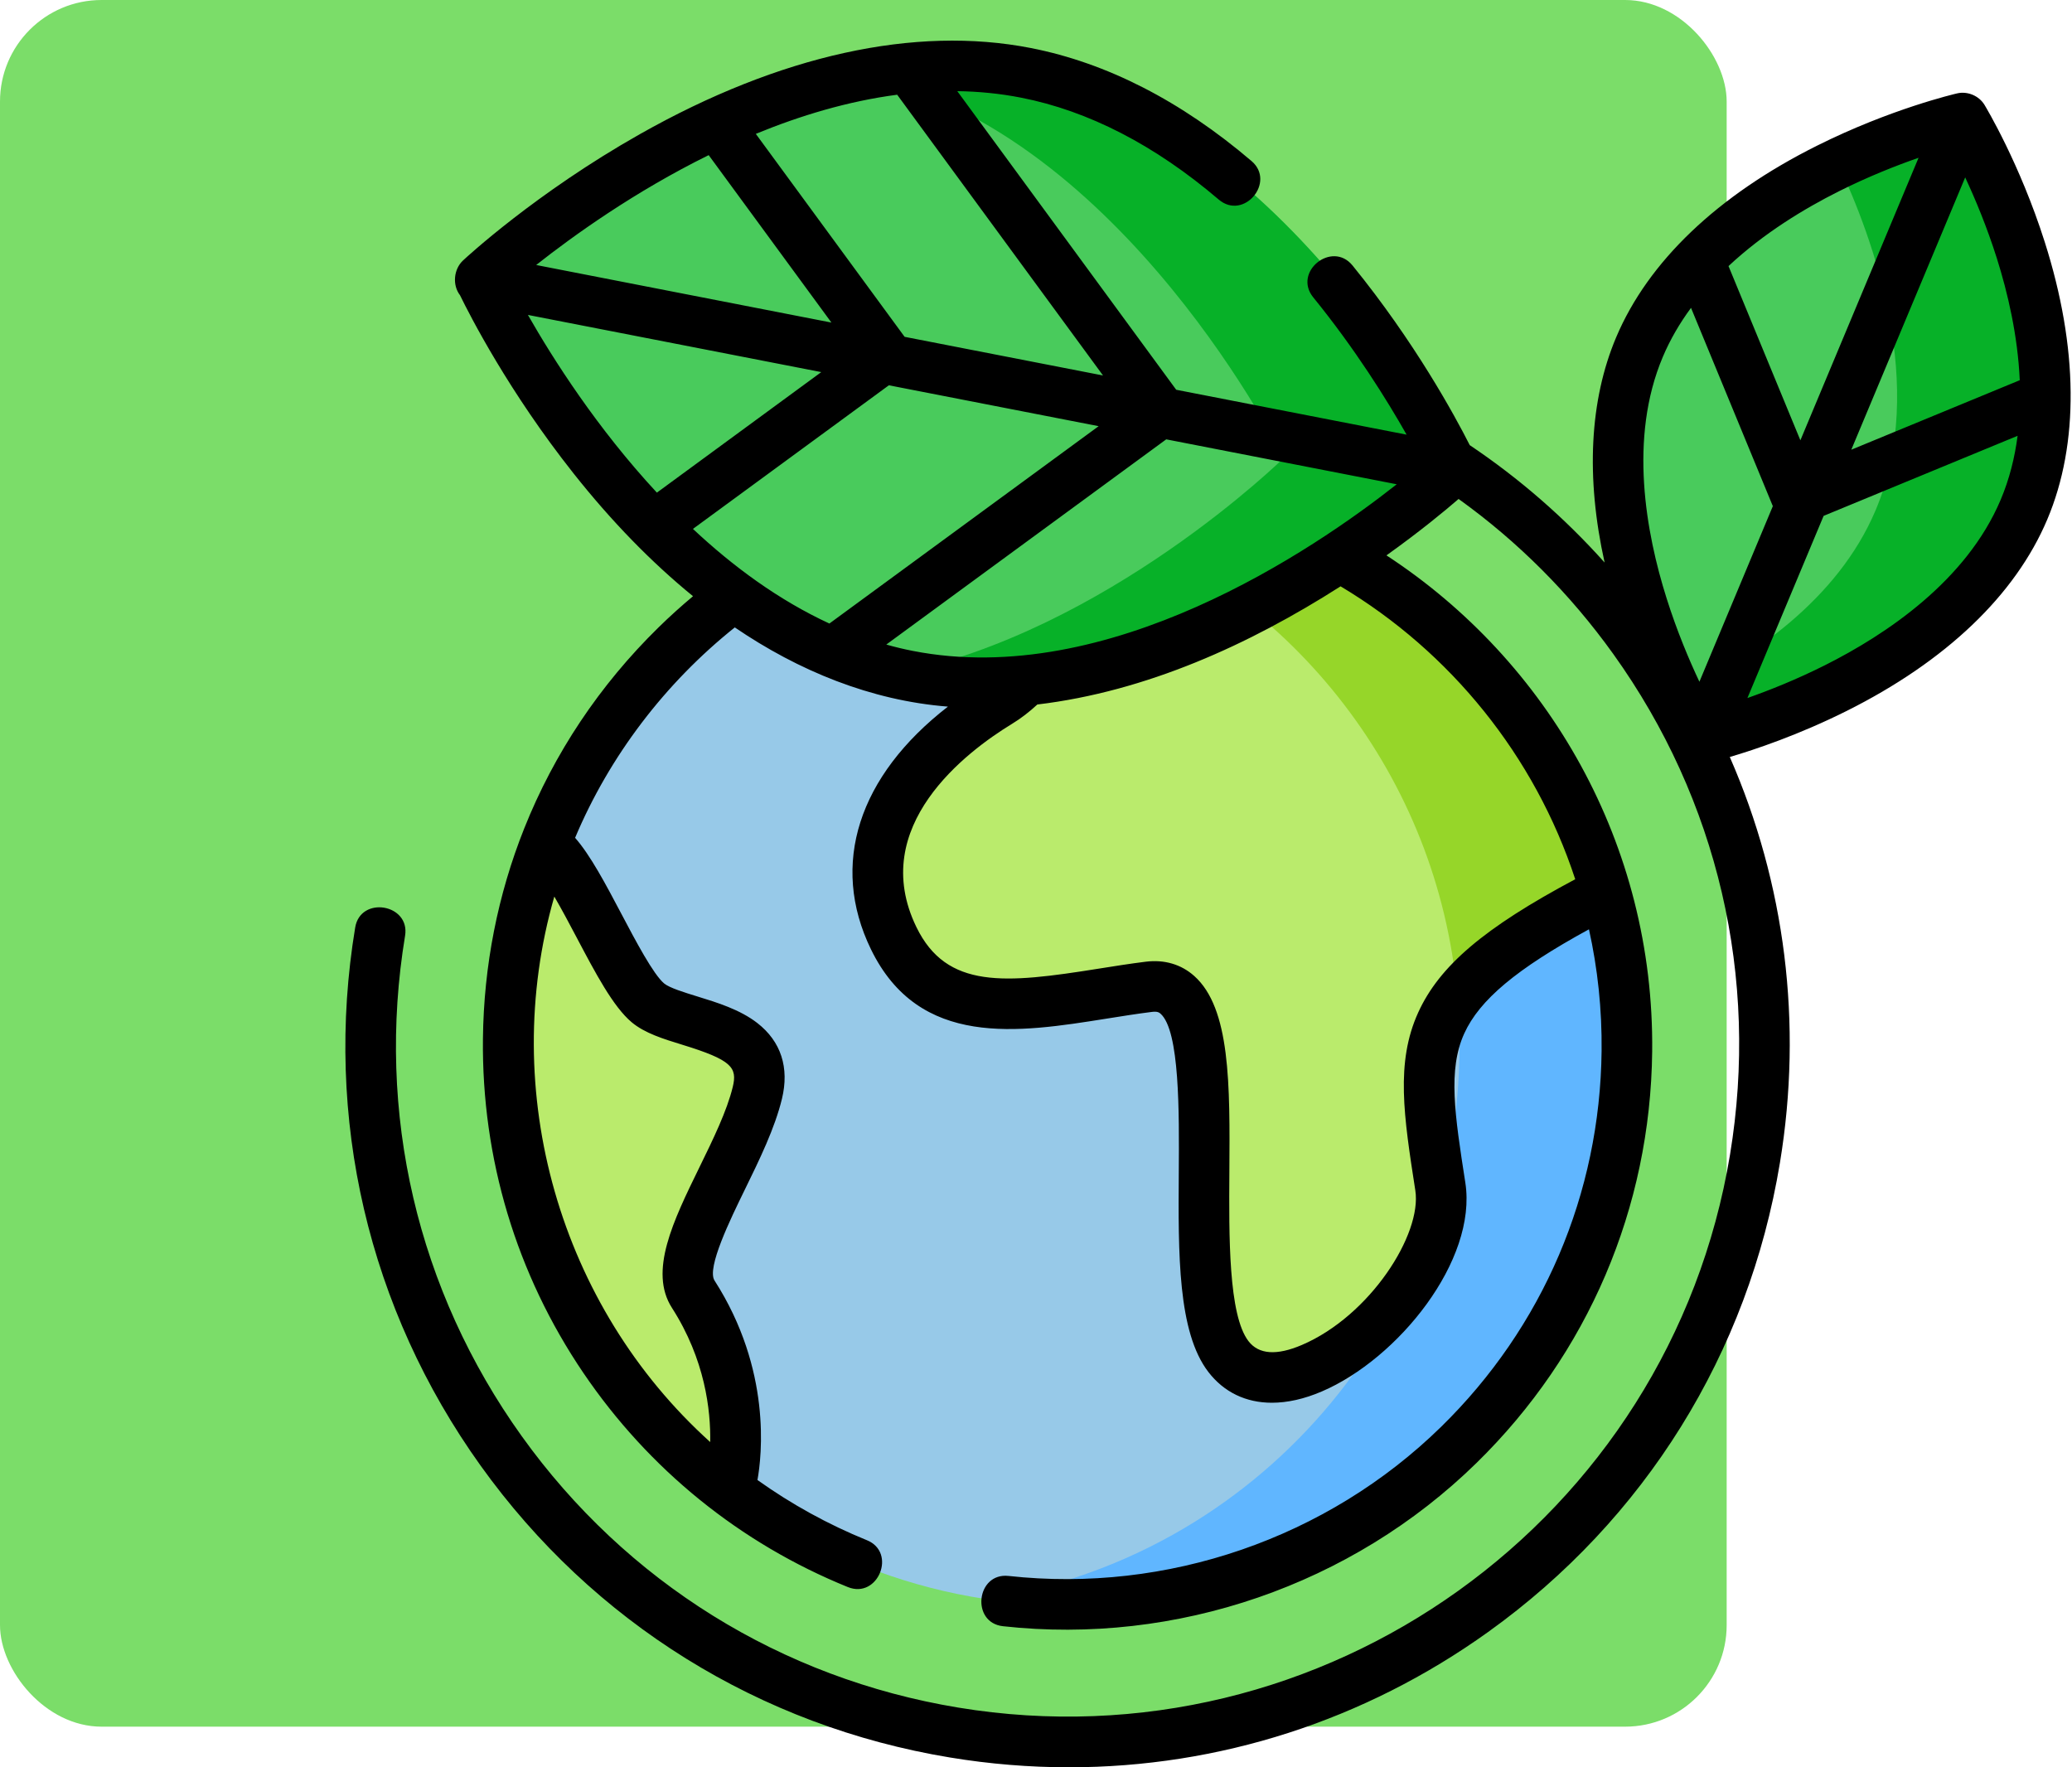 <svg width="102" height="87" viewBox="0 0 102 87" fill="none" xmlns="http://www.w3.org/2000/svg">
<rect width="85" height="85" rx="5" fill="#7BDD69"/>
<g clip-path="url(#clip0)">
<path d="M80.152 51.468C80.152 36.247 67.846 23.908 52.665 23.908C37.484 23.908 25.178 36.247 25.178 51.468C25.178 66.689 37.484 79.028 52.665 79.028C67.846 79.028 80.152 66.689 80.152 51.468Z" fill="#97C9E8"/>
<path d="M52.665 23.908C51.254 23.908 49.868 24.015 48.514 24.221C61.726 26.227 71.851 37.662 71.851 51.468C71.851 65.274 61.726 76.709 48.514 78.715C49.868 78.921 51.254 79.028 52.665 79.028C67.846 79.028 80.152 66.689 80.152 51.468C80.152 36.247 67.846 23.908 52.665 23.908Z" fill="#60B6FF"/>
<path d="M49.092 34.619C44.858 37.272 41.682 41.518 44.064 46.294C46.446 51.07 51.739 49.213 56.635 48.549C61.53 47.886 57.825 63.01 60.737 66.725C63.648 70.44 71.851 63.01 71.058 58.234C69.882 51.163 69.47 48.681 78.997 43.64L79.023 43.631C75.812 32.757 66.091 24.689 54.386 23.963L54.385 24.005C54.385 24.005 53.327 31.965 49.092 34.619Z" fill="#BAEB6C"/>
<path d="M69.887 29.99C69.888 29.991 69.89 29.992 69.892 29.994C69.89 29.992 69.889 29.991 69.887 29.99Z" fill="#BAEB6C"/>
<path d="M73.248 33.205C73.248 33.205 73.249 33.206 73.249 33.206C73.249 33.206 73.248 33.205 73.248 33.205Z" fill="#BAEB6C"/>
<path d="M34.405 63.939C33.133 62 36.654 57.438 37.449 53.989C38.242 50.539 33.478 50.805 32.023 49.611C30.567 48.416 28.583 43.243 27.127 42.049L26.894 41.864C25.785 44.855 25.178 48.09 25.178 51.468C25.178 60.578 29.587 68.653 36.381 73.671L36.389 73.094C36.389 73.094 37.449 68.583 34.405 63.939Z" fill="#BAEB6C"/>
<path d="M71.058 58.234C71.052 58.2 71.046 58.166 71.041 58.131C70.514 60.256 69.742 62.283 68.757 64.181C70.321 62.336 71.366 60.085 71.058 58.234Z" fill="#BAEB6C"/>
<path d="M54.387 23.963L54.385 24.005C54.385 24.005 54.296 24.67 54.069 25.677C63.708 29.326 70.765 38.248 71.736 48.936C72.951 47.275 75.172 45.664 78.997 43.64L79.023 43.631C75.811 32.757 66.091 24.689 54.387 23.963Z" fill="#96D629"/>
<path d="M45.069 33.367C31.776 31.111 23.53 14.375 23.53 14.375C23.53 14.375 36.836 1.296 50.128 3.551C63.42 5.806 71.666 22.542 71.666 22.542C71.666 22.542 58.361 35.621 45.069 33.367Z" fill="#49CB5C"/>
<path d="M50.128 3.551C47.59 3.121 45.052 3.25 42.606 3.74C55.342 6.6 63.199 22.542 63.199 22.542C63.199 22.542 54.489 31.102 44.123 33.177C44.436 33.248 44.751 33.312 45.069 33.367C58.361 35.621 71.666 22.542 71.666 22.542C71.666 22.542 63.42 5.806 50.128 3.551Z" fill="#07B128"/>
<path d="M80.707 17.122C84.273 8.684 96.627 5.843 96.627 5.843C96.627 5.843 103.201 16.683 99.636 25.12C96.07 33.558 83.715 36.398 83.715 36.398C83.715 36.398 77.141 25.559 80.707 17.122Z" fill="#49CB5C"/>
<path d="M96.628 5.843C96.628 5.843 93.818 6.49 90.492 8.081C92.198 11.696 94.903 19.033 92.331 25.12C90.465 29.534 86.195 32.416 82.546 34.161C83.205 35.557 83.715 36.398 83.715 36.398C83.715 36.398 96.07 33.558 99.636 25.12C103.202 16.683 96.628 5.843 96.628 5.843Z" fill="#07B128"/>
<path d="M100.656 11.906C99.428 8.045 97.763 5.28 97.693 5.163C97.42 4.713 96.858 4.479 96.349 4.596C96.218 4.627 93.074 5.36 89.449 7.171C84.555 9.614 81.136 12.876 79.561 16.603C78.25 19.706 78.061 23.5 78.991 27.692C77.01 25.479 74.781 23.543 72.352 21.913C71.61 20.448 69.648 16.84 66.582 13.069C65.572 11.827 63.629 13.385 64.649 14.639C66.716 17.181 68.271 19.68 69.244 21.397L57.902 19.187L47.125 4.487C48.172 4.502 49.221 4.603 50.266 4.808C53.579 5.457 56.851 7.143 59.993 9.822C61.224 10.871 62.823 8.961 61.608 7.926C58.137 4.968 54.482 3.096 50.745 2.364C45.039 1.247 38.385 2.713 31.5 6.604C26.368 9.504 22.936 12.689 22.793 12.823C22.333 13.252 22.26 14.032 22.645 14.533C23.148 15.565 25.055 19.29 28.23 23.299C30.101 25.664 32.075 27.687 34.116 29.35C33.536 29.836 32.971 30.344 32.425 30.879C29.508 33.733 27.274 37.099 25.807 40.78C24.51 44.032 23.813 47.53 23.774 51.136C23.71 57.032 25.418 62.718 28.716 67.582C31.937 72.332 36.44 75.979 41.738 78.128C43.221 78.728 44.159 76.422 42.675 75.821C40.755 75.042 38.952 74.044 37.288 72.858C37.501 71.678 37.995 67.432 35.174 63.037C34.779 62.422 35.96 60.008 36.665 58.565C37.392 57.079 38.142 55.542 38.493 54.095C38.866 52.558 38.447 51.268 37.282 50.362C36.427 49.698 35.308 49.354 34.322 49.051C33.681 48.853 32.955 48.63 32.695 48.414C32.161 47.966 31.288 46.312 30.587 44.983C29.809 43.509 29.067 42.106 28.311 41.243C30.014 37.2 32.748 33.623 36.172 30.886C39.299 33.017 42.869 34.487 46.664 34.785C42.263 38.195 40.84 42.549 42.875 46.732C45.251 51.615 50.141 50.835 54.456 50.148C55.203 50.029 55.975 49.905 56.715 49.813C56.992 49.778 57.076 49.854 57.132 49.903C58.077 50.744 58.049 54.758 58.029 57.689C58.001 61.744 57.975 65.573 59.485 67.539C60.256 68.542 61.341 69.054 62.612 69.054C63.374 69.054 64.202 68.871 65.071 68.498C68.826 66.89 72.73 62.05 72.135 58.22C71.614 54.871 71.27 52.66 72.082 50.876C72.833 49.226 74.647 47.698 78.221 45.748C78.649 47.676 78.865 49.681 78.843 51.738C78.766 58.759 75.96 65.331 70.94 70.242C65.331 75.729 57.446 78.439 49.648 77.58C48.058 77.407 47.784 79.88 49.375 80.055C57.912 80.996 66.543 78.028 72.681 72.022C78.177 66.646 81.249 59.452 81.333 51.765C81.444 41.572 76.214 32.541 68.252 27.34C69.897 26.166 71.123 25.152 71.803 24.563C74.706 26.646 77.28 29.211 79.422 32.2C84.565 39.376 86.604 48.125 85.166 56.836C82.196 74.817 65.152 87.031 47.168 84.06C38.456 82.621 30.828 77.877 25.685 70.701C20.542 63.525 18.503 54.775 19.941 46.065C20.2 44.498 17.744 44.086 17.485 45.659C15.937 55.026 18.131 64.434 23.66 72.151C29.19 79.868 37.395 84.97 46.762 86.517C48.721 86.841 50.682 87 52.629 87C59.991 87 67.153 84.714 73.255 80.341C80.973 74.812 86.076 66.608 87.622 57.241C88.756 50.377 87.879 43.492 85.154 37.265C86.412 36.894 88.552 36.174 90.895 35.004C95.789 32.56 99.208 29.298 100.783 25.571C102.359 21.843 102.315 17.119 100.656 11.906ZM28.384 46.145C29.311 47.902 30.187 49.562 31.097 50.324C31.742 50.862 32.639 51.139 33.589 51.431C36.023 52.179 36.306 52.546 36.072 53.508C35.786 54.692 35.095 56.105 34.427 57.471C33.141 60.102 31.927 62.587 33.078 64.382C34.711 66.926 34.99 69.43 34.962 70.989C27.545 64.301 24.525 53.737 27.288 44.136C27.654 44.764 28.04 45.494 28.384 46.145ZM88.629 21.675L85.091 13.099C86.812 11.489 88.81 10.277 90.512 9.423C91.961 8.696 93.341 8.152 94.447 7.767L88.629 21.675ZM96.742 8.733C97.237 9.795 97.81 11.165 98.3 12.714C98.837 14.414 99.33 16.52 99.428 18.717L91.135 22.139L96.742 8.733ZM81.855 17.573C82.222 16.704 82.696 15.899 83.245 15.155L87.273 24.917L83.658 33.561C83.15 32.483 82.552 31.068 82.045 29.46C81.026 26.241 80.167 21.565 81.855 17.573ZM89.832 32.751C88.437 33.451 87.106 33.981 86.021 34.363L89.773 25.395L99.322 21.454C99.183 22.524 98.919 23.585 98.489 24.602C96.802 28.594 92.85 31.237 89.832 32.751ZM44.932 32.042C44.491 31.956 44.057 31.851 43.63 31.73L57.411 21.628L68.758 23.84C64.625 27.097 54.564 33.929 44.932 32.042ZM32.337 24.251C29.389 21.074 27.229 17.677 25.988 15.503L40.429 18.318L32.337 24.251ZM34.887 7.637L40.929 15.879L26.395 13.045C28.224 11.601 31.245 9.431 34.887 7.637ZM44.532 16.581L37.207 6.59C39.399 5.688 41.753 4.979 44.166 4.663L54.299 18.484L44.532 16.581ZM43.757 18.967L54.084 20.98L40.829 30.695C38.33 29.541 36.08 27.882 34.112 26.037L43.757 18.967ZM77.545 43.283C73.056 45.675 70.857 47.553 69.814 49.845C68.695 52.305 69.105 54.947 69.673 58.602C70.008 60.758 67.447 64.772 64.09 66.209C62.848 66.741 61.964 66.678 61.46 66.022C60.47 64.735 60.498 60.837 60.519 57.706C60.548 53.374 60.574 49.633 58.787 48.043C58.144 47.471 57.322 47.23 56.408 47.342C55.625 47.439 54.831 47.566 54.064 47.688C49.487 48.418 46.606 48.709 45.114 45.642C42.696 40.673 47.59 36.993 49.806 35.642C50.258 35.367 50.677 35.042 51.066 34.681C56.422 34.041 61.484 31.743 65.994 28.864C71.402 32.095 75.554 37.208 77.545 43.283Z" fill="black"/>
</g>
<defs>
<clipPath id="clip0">
<rect x="17" y="2" width="85" height="85" fill="white"/>
</clipPath>
</defs>
</svg>
